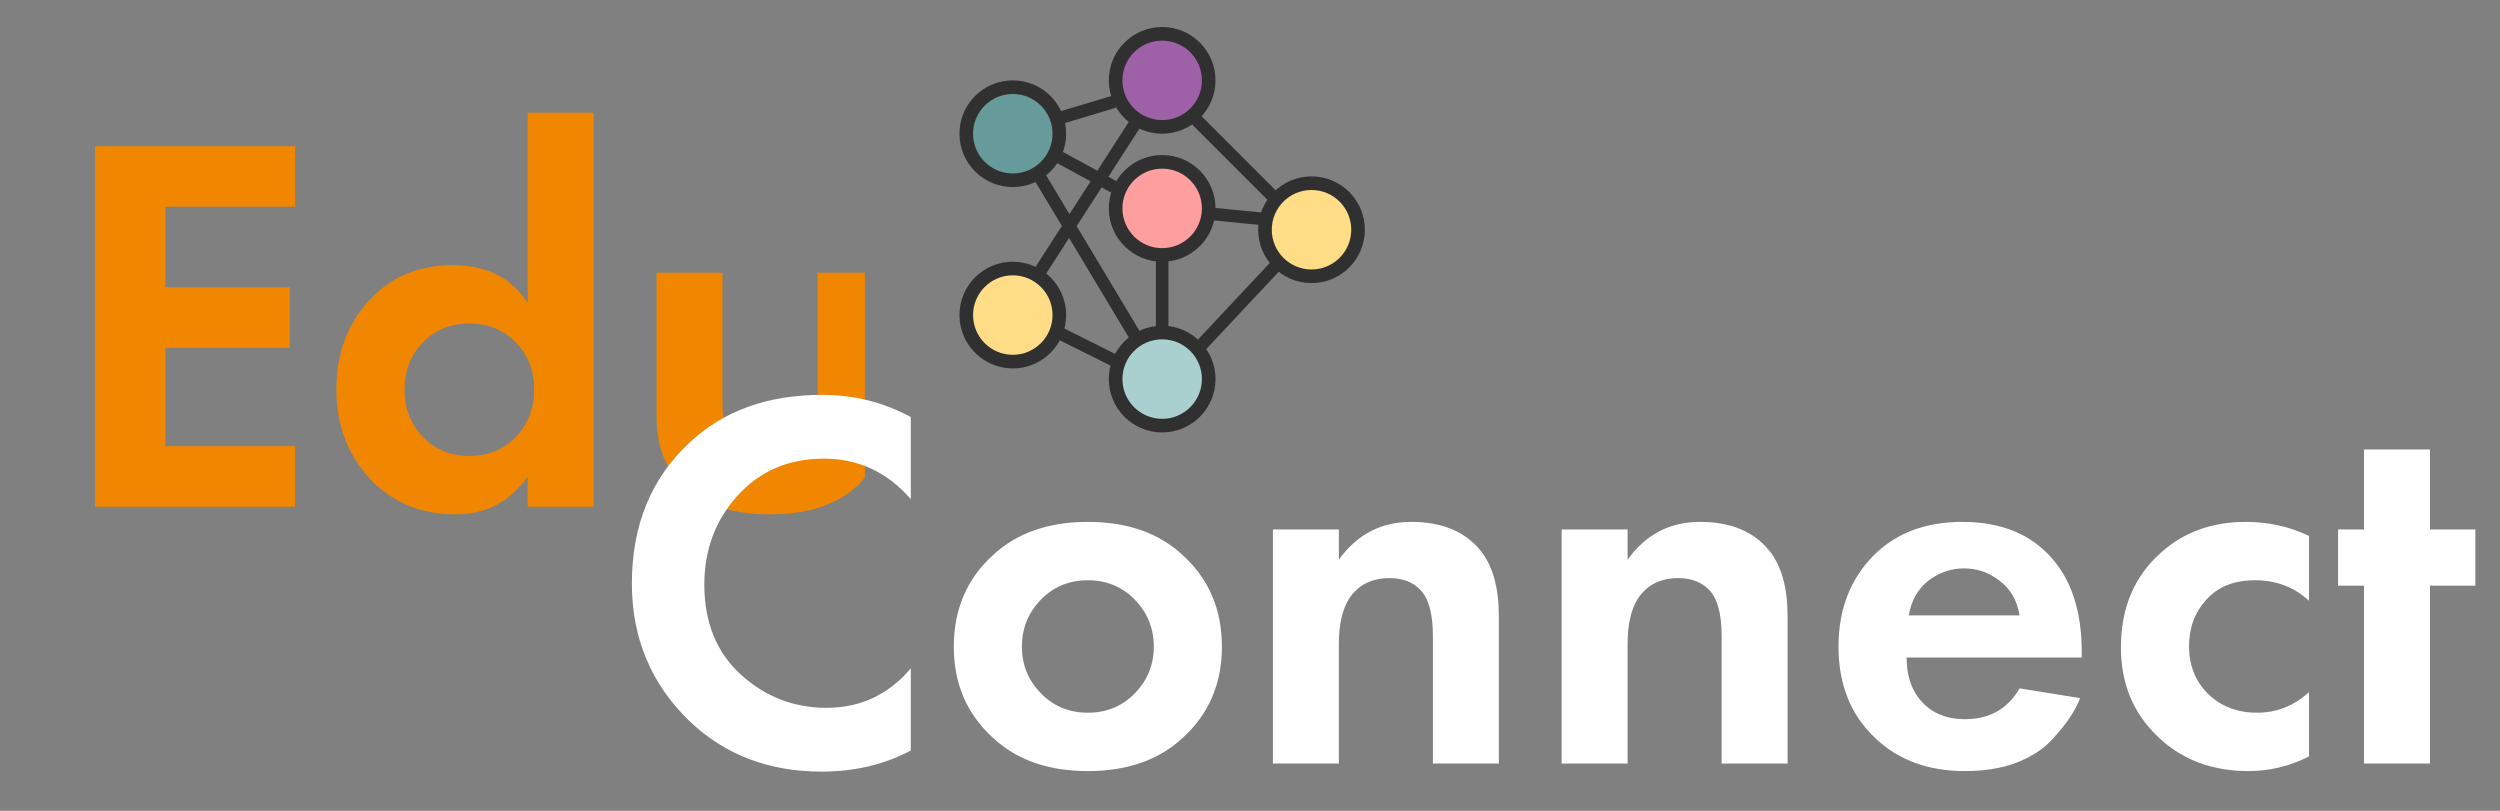 <svg width="185" height="60" viewBox="0 0 185 60" fill="none" xmlns="http://www.w3.org/2000/svg">
<rect x="0" y="0" width="185" height="60" fill="#808080" stroke="none"/>
<g clip-path="url(#clip0_166_793)">
<path d="M21.84 10.82V15.3H12.24V21.26H21.44V25.74H12.24V33.02H21.84V37.5H7.04V10.82H21.84ZM39.053 22.42V8.34H43.933V37.5H39.053V35.26C37.746 37.127 35.973 38.06 33.733 38.06C31.12 38.06 28.986 37.167 27.333 35.38C25.706 33.593 24.893 31.407 24.893 28.82C24.893 26.207 25.693 24.02 27.293 22.26C28.893 20.5 30.96 19.62 33.493 19.62C36 19.62 37.853 20.553 39.053 22.42ZM38.173 25.34C37.267 24.407 36.12 23.94 34.733 23.94C33.346 23.94 32.2 24.407 31.293 25.34C30.387 26.273 29.933 27.433 29.933 28.82C29.933 30.207 30.387 31.38 31.293 32.34C32.2 33.273 33.346 33.74 34.733 33.74C36.12 33.74 37.267 33.273 38.173 32.34C39.08 31.38 39.533 30.207 39.533 28.82C39.533 27.433 39.08 26.273 38.173 25.34ZM48.586 20.18H53.466V29.98C53.466 31.367 53.812 32.38 54.506 33.02C55.172 33.607 55.999 33.9 56.986 33.9C57.972 33.9 58.799 33.607 59.466 33.02C60.159 32.38 60.506 31.367 60.506 29.98V20.18H65.386V30.78C65.386 33.1 64.679 34.873 63.266 36.1C61.772 37.407 59.679 38.06 56.986 38.06C54.292 38.06 52.199 37.407 50.706 36.1C49.292 34.873 48.586 33.1 48.586 30.78V20.18Z" fill="#F18701"/>
</g>
<path d="M67.4 49.46V55.54C65.427 56.58 63.227 57.1 60.8 57.1C56.907 57.1 53.653 55.86 51.04 53.38C48.187 50.633 46.76 47.233 46.76 43.18C46.76 38.86 48.187 35.38 51.04 32.74C53.547 30.393 56.813 29.22 60.84 29.22C63.187 29.22 65.373 29.767 67.4 30.86V36.94C65.667 34.94 63.52 33.94 60.96 33.94C58.347 33.94 56.213 34.86 54.56 36.7C52.933 38.513 52.12 40.7 52.12 43.26C52.12 46.06 53.027 48.287 54.84 49.94C56.653 51.567 58.76 52.38 61.16 52.38C63.667 52.38 65.747 51.407 67.4 49.46ZM73.501 41.06C75.261 39.433 77.594 38.62 80.501 38.62C83.407 38.62 85.741 39.433 87.501 41.06C89.447 42.82 90.421 45.087 90.421 47.86C90.421 50.607 89.447 52.86 87.501 54.62C85.741 56.247 83.407 57.06 80.501 57.06C77.594 57.06 75.261 56.247 73.501 54.62C71.554 52.86 70.581 50.607 70.581 47.86C70.581 45.087 71.554 42.82 73.501 41.06ZM77.021 51.3C77.954 52.26 79.114 52.74 80.501 52.74C81.887 52.74 83.047 52.26 83.981 51.3C84.914 50.34 85.381 49.193 85.381 47.86C85.381 46.5 84.914 45.34 83.981 44.38C83.047 43.42 81.887 42.94 80.501 42.94C79.114 42.94 77.954 43.42 77.021 44.38C76.087 45.34 75.621 46.5 75.621 47.86C75.621 49.193 76.087 50.34 77.021 51.3ZM94.195 56.5V39.18H99.075V41.42C100.408 39.553 102.195 38.62 104.435 38.62C106.702 38.62 108.408 39.327 109.555 40.74C110.462 41.86 110.915 43.487 110.915 45.62V56.5H106.035V47.06C106.035 45.433 105.728 44.3 105.115 43.66C104.555 43.073 103.795 42.78 102.835 42.78C101.502 42.78 100.502 43.287 99.835 44.3C99.328 45.1 99.075 46.22 99.075 47.66V56.5H94.195ZM115.562 56.5V39.18H120.442V41.42C121.776 39.553 123.562 38.62 125.802 38.62C128.069 38.62 129.776 39.327 130.922 40.74C131.829 41.86 132.282 43.487 132.282 45.62V56.5H127.402V47.06C127.402 45.433 127.096 44.3 126.482 43.66C125.922 43.073 125.162 42.78 124.202 42.78C122.869 42.78 121.869 43.287 121.202 44.3C120.696 45.1 120.442 46.22 120.442 47.66V56.5H115.562ZM149.449 50.94L153.929 51.66C153.743 52.14 153.489 52.62 153.169 53.1C152.876 53.553 152.409 54.127 151.769 54.82C151.129 55.487 150.263 56.033 149.169 56.46C148.076 56.86 146.823 57.06 145.409 57.06C142.689 57.06 140.476 56.247 138.769 54.62C136.956 52.913 136.049 50.66 136.049 47.86C136.049 45.087 136.929 42.82 138.689 41.06C140.343 39.433 142.516 38.62 145.209 38.62C148.143 38.62 150.396 39.567 151.969 41.46C153.356 43.113 154.049 45.38 154.049 48.26V48.66H141.089C141.089 49.833 141.369 50.807 141.929 51.58C142.729 52.673 143.889 53.22 145.409 53.22C147.223 53.22 148.569 52.46 149.449 50.94ZM141.249 45.54H149.449C149.263 44.42 148.769 43.567 147.969 42.98C147.196 42.367 146.316 42.06 145.329 42.06C144.369 42.06 143.489 42.367 142.689 42.98C141.916 43.593 141.436 44.447 141.249 45.54ZM170.868 39.66V44.46C169.774 43.447 168.441 42.94 166.868 42.94C165.321 42.94 164.121 43.42 163.268 44.38C162.414 45.313 161.988 46.46 161.988 47.82C161.988 49.233 162.454 50.407 163.388 51.34C164.348 52.273 165.561 52.74 167.028 52.74C168.468 52.74 169.748 52.233 170.868 51.22V55.98C169.428 56.7 167.934 57.06 166.388 57.06C163.694 57.06 161.468 56.22 159.708 54.54C157.868 52.807 156.948 50.593 156.948 47.9C156.948 44.967 157.948 42.62 159.948 40.86C161.628 39.367 163.708 38.62 166.188 38.62C167.868 38.62 169.428 38.967 170.868 39.66ZM183.177 43.34H179.817V56.5H174.937V43.34H173.017V39.18H174.937V33.26H179.817V39.18H183.177V43.34Z" fill="white"/>
<circle cx="86" cy="5.947" r="3.444" fill="#9E61A8" stroke="#303030" stroke-width="1.007"/>
<circle cx="86" cy="15.421" r="3.444" fill="#FF9E9E" stroke="#303030" stroke-width="1.007"/>
<circle cx="97.052" cy="17" r="3.444" fill="#FFDD86" stroke="#303030" stroke-width="1.007"/>
<circle cx="86" cy="28.052" r="3.444" fill="#AACFCF" stroke="#303030" stroke-width="1.007"/>
<circle cx="74.947" cy="23.315" r="3.444" fill="#FFDD86" stroke="#303030" stroke-width="1.007"/>
<circle cx="74.947" cy="9.895" r="3.444" fill="#679B9B" stroke="#303030" stroke-width="1.007"/>
<path d="M89.553 15.815L93.5 16.21M86 18.927V24.322" stroke="#303030" stroke-width="0.93"/>
<path d="M88.368 8.711L94.289 14.632M94.684 19.368L88.763 25.684M82.842 26.868L78.105 24.5M76.921 20.158L84.026 9.105M82.447 7.526L78.5 8.711M78.105 11.474L82.447 13.842M76.921 13.053L84.026 24.895" stroke="#303030" stroke-width="0.93"/>
<defs>
<clipPath id="clip0_166_793">
<rect width="64" height="32" fill="white" transform="translate(0 8)"/>
</clipPath>
</defs>
</svg>
